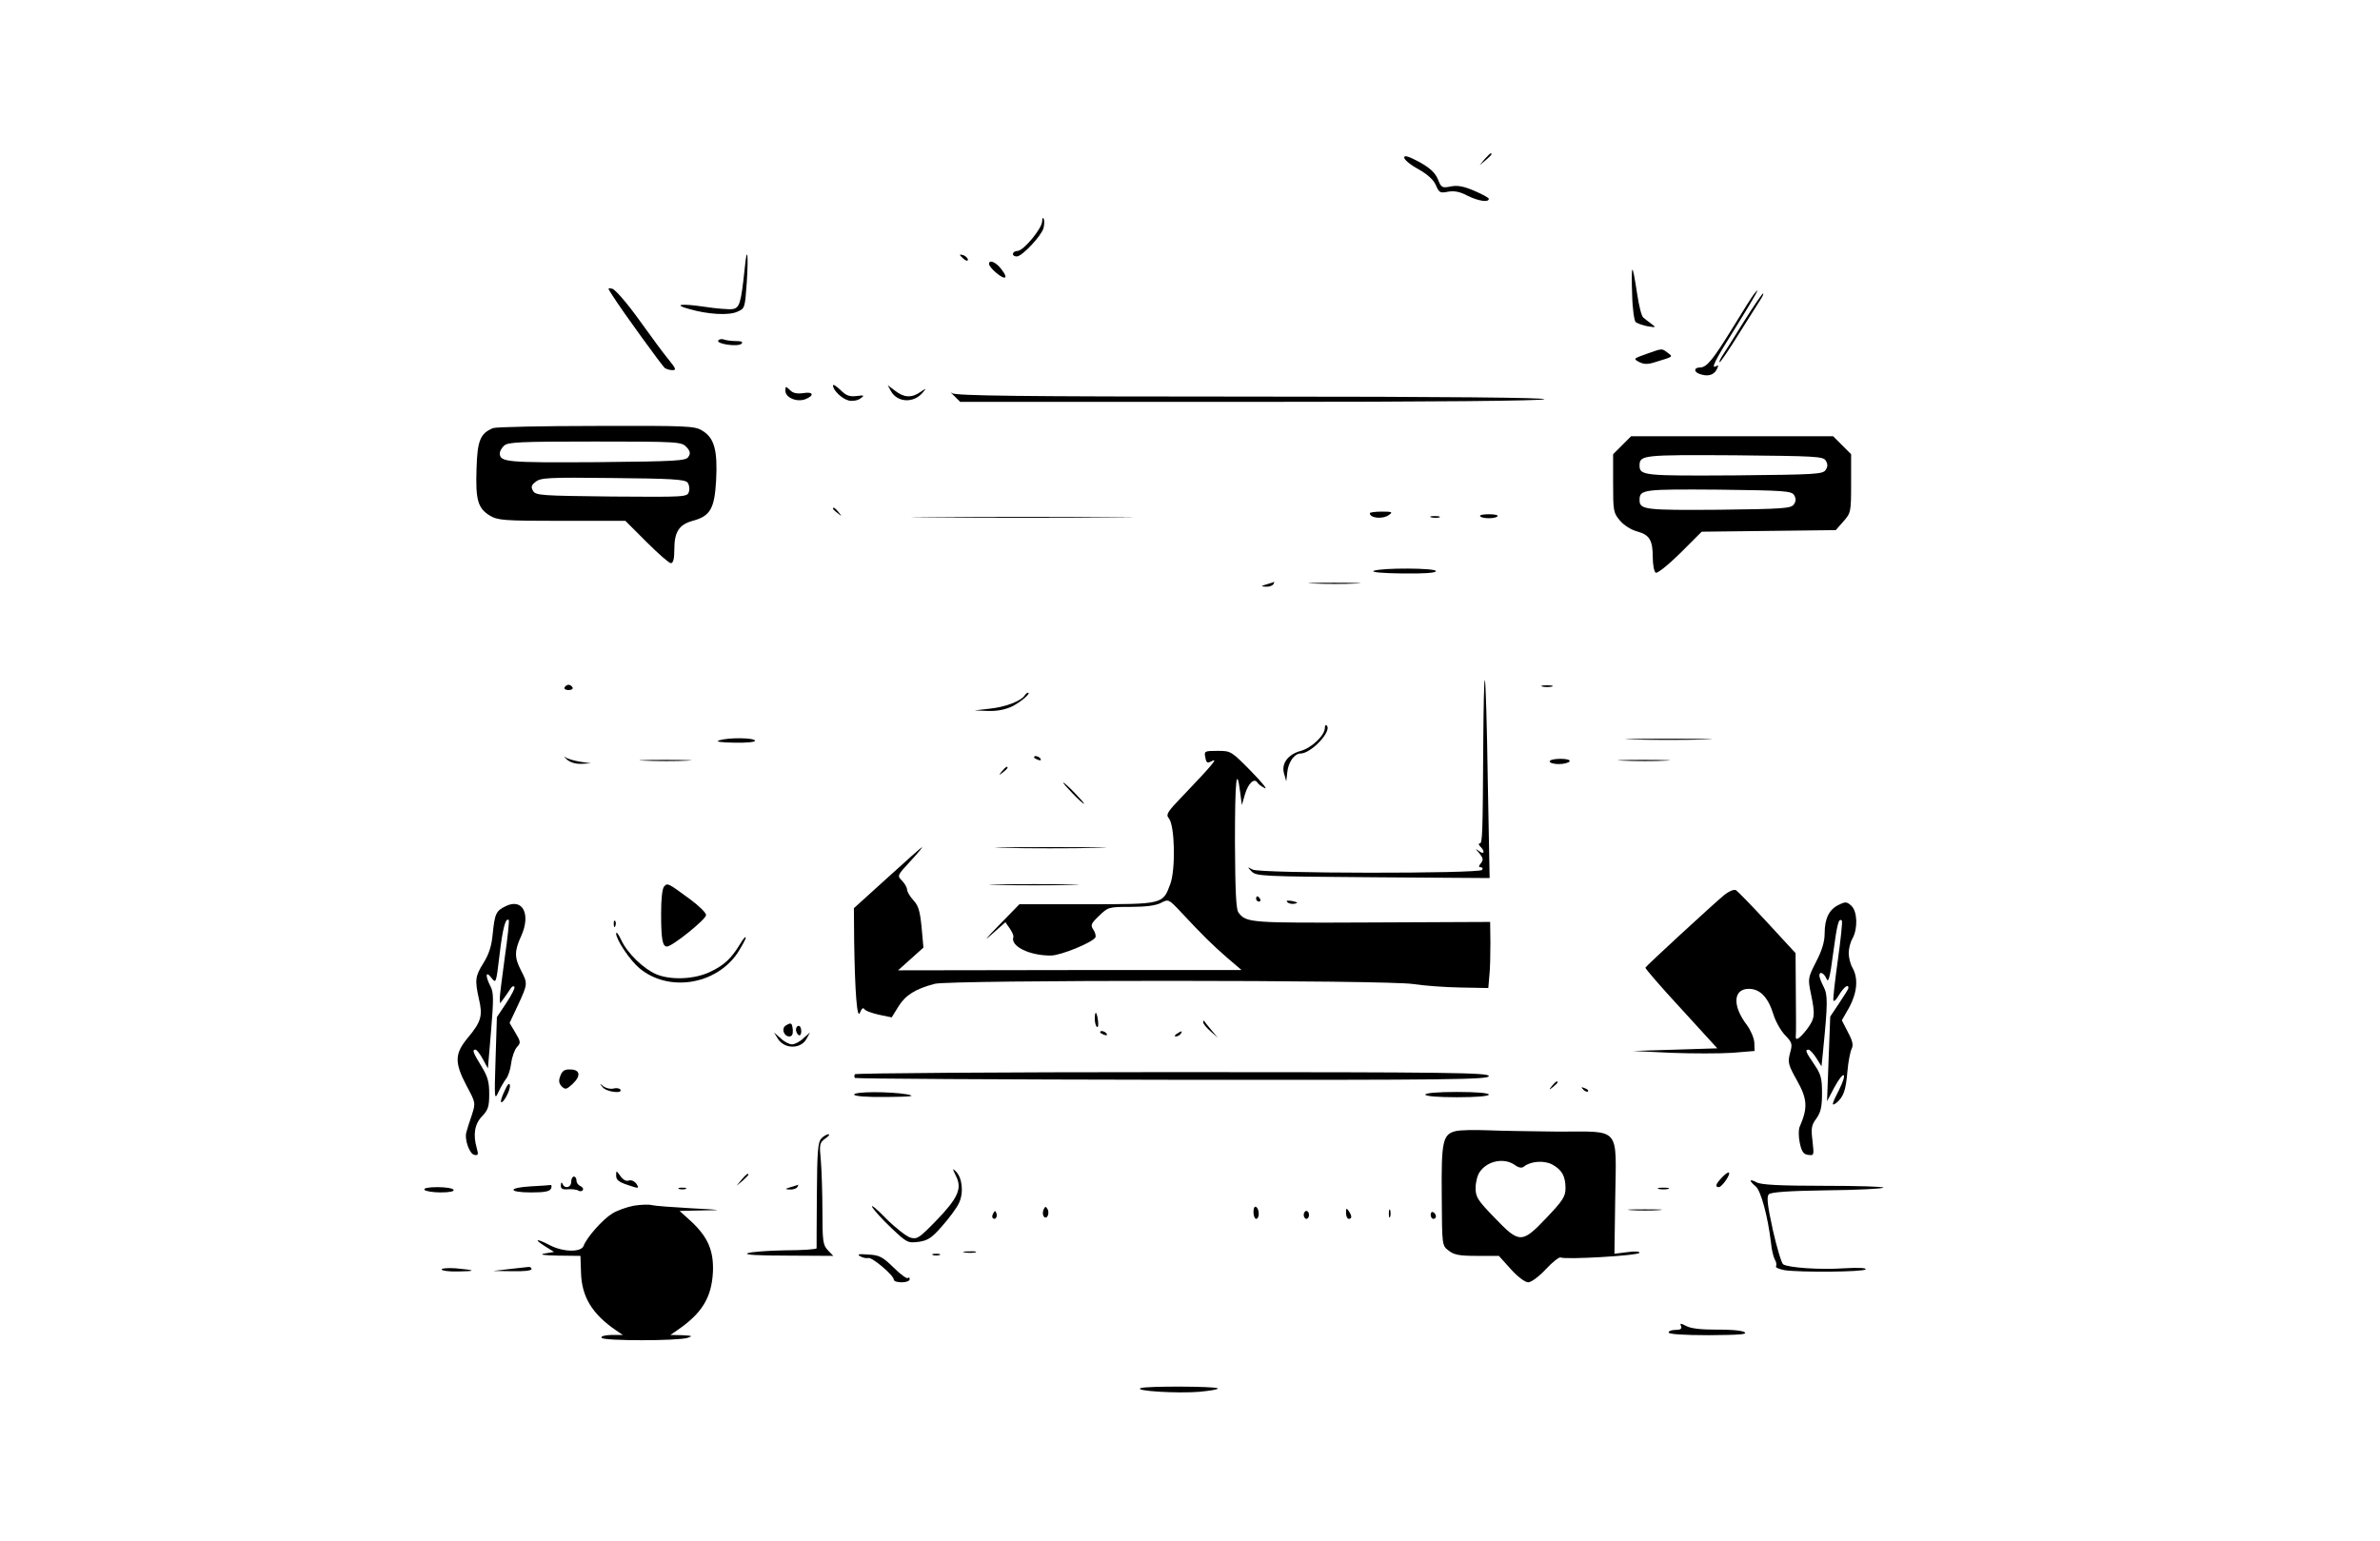 <?xml version="1.0" standalone="no"?>
<!DOCTYPE svg PUBLIC "-//W3C//DTD SVG 20010904//EN"
 "http://www.w3.org/TR/2001/REC-SVG-20010904/DTD/svg10.dtd">
<svg version="1.0" xmlns="http://www.w3.org/2000/svg"
 width="900pt" height="583pt" viewBox="0 0 900 583"
 preserveAspectRatio="xMidYMid meet">

<g transform="translate(0,583) scale(0.1,-0.1)"
fill="#000000" stroke="none">
<path d="M5310 5234 c0 -8 24 -28 54 -44 35 -20 58 -41 66 -61 12 -28 16 -30
46 -24 23 4 45 0 73 -15 40 -20 81 -27 81 -12 0 4 -24 17 -54 30 -40 17 -63
22 -89 17 -34 -7 -37 -5 -50 28 -11 25 -30 42 -71 65 -40 21 -56 26 -56 16z"/>
<path d="M5614 5228 l-19 -23 23 19 c21 18 27 26 19 26 -2 0 -12 -10 -23 -22z"/>
<path d="M3941 4993 c-1 -28 -71 -112 -93 -112 -22 -1 -24 -21 -3 -21 20 0 93
78 101 107 3 12 4 28 1 35 -3 7 -6 3 -6 -9z"/>
<path d="M2816 4813 c-14 -130 -19 -148 -46 -152 -14 -2 -62 2 -108 9 -89 13
-118 8 -55 -9 69 -20 149 -25 181 -10 29 12 29 14 36 112 7 109 1 144 -8 50z"/>
<path d="M3630 4866 c0 -2 7 -9 15 -16 9 -7 15 -8 15 -2 0 5 -7 12 -15 16 -8
3 -15 4 -15 2z"/>
<path d="M3740 4832 c0 -13 44 -52 58 -52 8 0 4 12 -10 30 -20 28 -48 40 -48
22z"/>
<path d="M6172 4715 c1 -52 8 -98 13 -103 6 -5 26 -12 45 -16 32 -5 34 -5 15
9 -11 8 -25 19 -31 24 -7 5 -17 48 -24 95 -7 47 -14 86 -17 86 -3 0 -3 -43 -1
-95z"/>
<path d="M2315 4714 c39 -62 190 -269 199 -276 6 -4 19 -8 29 -8 15 0 13 6
-13 38 -17 20 -68 89 -113 152 -46 64 -91 116 -102 118 -18 4 -18 4 0 -24z"/>
<path d="M6633 4718 c-6 -7 -41 -62 -78 -123 -78 -127 -101 -155 -127 -155
-22 0 -24 -16 -2 -24 30 -11 53 -6 65 15 8 15 8 19 0 15 -24 -15 -8 18 74 148
75 121 97 161 68 124z"/>
<path d="M6594 4613 c-37 -60 -74 -118 -82 -130 -8 -13 -12 -23 -9 -23 3 0 36
48 73 108 37 59 74 117 82 130 8 12 12 22 9 22 -3 0 -36 -48 -73 -107z"/>
<path d="M2716 4542 c-8 -13 75 -25 88 -12 7 7 0 10 -21 10 -17 0 -38 3 -46 6
-8 3 -18 1 -21 -4z"/>
<path d="M6225 4491 c-48 -17 -49 -18 -27 -30 18 -9 32 -10 60 -1 72 22 69 20
48 36 -23 17 -18 17 -81 -5z"/>
<path d="M3150 4372 c0 -18 34 -51 60 -57 14 -3 33 0 44 8 16 12 15 13 -16 9
-26 -3 -39 2 -61 24 -15 14 -27 22 -27 16z"/>
<path d="M2970 4352 c0 -26 43 -44 75 -32 36 14 31 30 -8 23 -24 -3 -39 0 -50
12 -16 15 -17 15 -17 -3z"/>
<path d="M3369 4351 c24 -44 87 -47 121 -5 14 17 14 17 -10 1 -33 -23 -62 -21
-95 5 l-28 21 12 -22z"/>
<path d="M3608 4333 l23 -23 1097 0 c691 0 1103 4 1112 10 10 6 -378 10 -1104
10 -880 0 -1123 3 -1136 13 -9 6 -5 2 8 -10z"/>
<path d="M1865 4211 c-49 -20 -60 -47 -63 -155 -4 -117 5 -148 50 -176 31 -18
51 -20 273 -20 l240 0 80 -80 c44 -44 85 -80 92 -80 9 0 13 17 13 53 0 65 18
93 69 107 67 18 83 46 89 153 6 114 -7 161 -52 188 -29 18 -53 19 -401 18
-203 0 -379 -4 -390 -8z m731 -72 c14 -15 16 -24 7 -37 -9 -15 -43 -17 -348
-20 -341 -2 -365 0 -365 34 0 7 7 20 16 28 13 14 59 16 343 16 318 0 328 -1
347 -21z m4 -134 c6 -8 9 -23 5 -35 -6 -20 -11 -20 -292 -18 -264 3 -287 4
-297 21 -9 15 -7 22 10 35 18 15 49 17 291 14 220 -2 273 -5 283 -17z"/>
<path d="M6134 4146 l-34 -34 0 -110 c0 -104 1 -112 26 -141 14 -17 42 -35 65
-41 47 -13 59 -33 59 -99 0 -27 5 -53 11 -57 6 -4 46 28 93 74 l81 81 253 3
254 3 29 33 c28 32 29 35 29 143 l0 111 -34 34 -34 34 -382 0 -382 0 -34 -34z
m770 -58 c8 -13 8 -23 0 -35 -10 -17 -40 -18 -344 -21 -342 -2 -360 -1 -360
37 0 40 12 41 359 39 305 -3 335 -4 345 -20z m-120 -130 c8 -13 8 -23 0 -35
-10 -16 -37 -18 -284 -21 -280 -2 -300 0 -300 37 0 40 14 41 299 39 248 -3
275 -5 285 -20z"/>
<path d="M3150 3906 c0 -2 8 -10 18 -17 15 -13 16 -12 3 4 -13 16 -21 21 -21
13z"/>
<path d="M5180 3889 c0 -19 50 -24 73 -6 15 10 11 12 -28 12 -25 0 -45 -3 -45
-6z"/>
<path d="M5597 3878 c2 -5 17 -8 33 -8 16 0 31 3 33 8 3 4 -12 7 -33 7 -21 0
-36 -3 -33 -7z"/>
<path d="M3528 3873 c189 -2 495 -2 680 0 185 1 31 2 -343 2 -374 0 -526 -1
-337 -2z"/>
<path d="M5413 3873 c9 -2 23 -2 30 0 6 3 -1 5 -18 5 -16 0 -22 -2 -12 -5z"/>
<path d="M5195 3671 c-12 -5 31 -9 108 -10 82 -1 127 2 127 9 0 12 -205 13
-235 1z"/>
<path d="M4790 3620 c-23 -7 -23 -8 -3 -9 12 -1 25 4 28 9 3 6 5 10 3 9 -2 -1
-14 -5 -28 -9z"/>
<path d="M4968 3623 c46 -2 118 -2 160 0 42 1 5 3 -83 3 -88 0 -123 -2 -77 -3z"/>
<path d="M5609 3024 c-2 -344 -3 -384 -13 -384 -6 0 -5 -5 2 -12 19 -19 14
-32 -5 -17 -15 11 -15 10 1 -8 15 -19 16 -25 6 -38 -9 -11 -9 -15 -1 -15 7 0
9 -4 6 -10 -9 -15 -839 -14 -868 1 -21 11 -21 11 -4 -7 17 -18 43 -19 459 -22
l441 -3 -7 372 c-3 205 -8 375 -11 377 -3 3 -5 -102 -6 -234z"/>
<path d="M2135 3230 c-3 -5 3 -10 15 -10 12 0 18 5 15 10 -3 6 -10 10 -15 10
-5 0 -12 -4 -15 -10z"/>
<path d="M5833 3233 c9 -2 25 -2 35 0 9 3 1 5 -18 5 -19 0 -27 -2 -17 -5z"/>
<path d="M3875 3200 c-13 -21 -72 -44 -130 -50 l-60 -7 53 -2 c35 -1 66 6 91
18 34 18 72 51 58 51 -3 0 -9 -5 -12 -10z"/>
<path d="M5010 3077 c0 -28 -50 -76 -91 -87 -49 -13 -75 -49 -63 -87 l8 -28 4
35 c4 38 27 70 50 70 40 0 120 85 99 106 -4 4 -7 0 -7 -9z"/>
<path d="M2720 3030 c-16 -5 3 -8 58 -9 49 -1 81 3 77 8 -6 11 -99 12 -135 1z"/>
<path d="M6178 3033 c72 -2 192 -2 265 0 72 1 13 3 -133 3 -146 0 -205 -2
-132 -3z"/>
<path d="M4558 2965 c4 -21 7 -23 26 -13 23 12 -3 -19 -113 -134 -57 -59 -63
-69 -51 -83 23 -28 26 -196 5 -250 -28 -75 -26 -75 -315 -75 l-255 0 -80 -82
c-46 -47 -57 -61 -27 -34 l54 48 16 -23 c9 -13 16 -28 14 -33 -12 -35 62 -71
143 -70 38 1 153 48 167 68 3 5 0 19 -7 29 -12 18 -10 23 21 53 34 33 36 34
120 34 56 0 95 5 114 15 29 15 29 15 77 -36 82 -88 117 -122 173 -171 l55 -47
-649 0 -650 -1 48 43 48 43 -7 77 c-6 61 -12 82 -31 102 -13 14 -24 33 -24 41
0 7 -9 23 -19 33 -19 19 -18 20 30 72 27 29 48 54 46 55 -1 1 -60 -51 -130
-115 l-128 -116 1 -125 c3 -193 11 -299 22 -270 6 15 12 20 16 14 4 -7 29 -16
56 -22 l48 -10 26 42 c26 42 64 66 137 85 57 15 1715 15 1810 -1 39 -6 118
-12 177 -13 l106 -2 4 46 c3 25 4 82 4 125 l-1 79 -447 -2 c-462 -2 -475 -2
-505 38 -9 12 -12 85 -13 265 0 235 6 296 20 188 l6 -47 12 41 c12 41 35 63
47 44 3 -6 16 -15 28 -21 12 -6 -12 23 -53 65 -74 75 -75 76 -126 76 -49 0
-51 -1 -46 -25z"/>
<path d="M2143 2958 c12 -11 33 -18 56 -17 l36 2 -42 6 c-23 4 -47 11 -55 17
-8 5 -5 1 5 -8z"/>
<path d="M3910 2966 c0 -2 7 -7 16 -10 8 -3 12 -2 9 4 -6 10 -25 14 -25 6z"/>
<path d="M2438 2953 c46 -2 118 -2 160 0 42 1 5 3 -83 3 -88 0 -123 -2 -77 -3z"/>
<path d="M5860 2950 c0 -5 15 -10 34 -10 19 0 38 5 41 10 4 6 -10 10 -34 10
-23 0 -41 -4 -41 -10z"/>
<path d="M6138 2953 c46 -2 118 -2 160 0 42 1 5 3 -83 3 -88 0 -123 -2 -77 -3z"/>
<path d="M3789 2913 c-13 -16 -12 -17 4 -4 9 7 17 15 17 17 0 8 -8 3 -21 -13z"/>
<path d="M4055 2830 c21 -22 41 -40 44 -40 3 0 -13 18 -34 40 -21 22 -41 40
-44 40 -3 0 13 -18 34 -40z"/>
<path d="M3802 2623 c92 -2 245 -2 340 0 95 1 20 3 -167 3 -187 0 -265 -2
-173 -3z"/>
<path d="M2512 2478 c-8 -8 -12 -48 -12 -104 0 -95 5 -124 22 -124 20 0 148
103 148 119 0 9 -28 36 -62 61 -82 60 -83 61 -96 48z"/>
<path d="M3773 2483 c75 -2 199 -2 275 0 75 1 13 3 -138 3 -151 0 -213 -2
-137 -3z"/>
<path d="M6518 2443 c-42 -35 -292 -265 -296 -273 -1 -3 59 -73 135 -155 l137
-150 -159 -5 -160 -5 145 -7 c80 -3 183 -3 230 0 l85 7 -1 32 c-1 17 -14 47
-28 66 -56 73 -52 137 7 137 43 0 73 -32 93 -96 8 -27 28 -62 44 -79 27 -28
29 -33 19 -68 -9 -35 -7 -44 26 -103 40 -71 42 -104 10 -177 -4 -10 -4 -37 1
-60 7 -33 14 -43 32 -45 22 -3 22 -2 16 53 -6 48 -4 60 15 85 16 23 21 43 21
95 0 57 -4 72 -30 110 -32 47 -35 55 -21 55 5 0 18 -14 29 -31 l20 -32 6 59
c18 181 18 211 2 242 -9 17 -16 36 -16 42 0 18 17 11 27 -12 7 -17 13 3 25 96
15 111 21 136 33 124 3 -2 -4 -69 -15 -148 -11 -79 -19 -148 -17 -154 2 -6 12
4 22 22 18 29 35 42 35 25 0 -3 -16 -29 -35 -57 l-34 -51 -6 -160 -6 -160 28
53 c36 66 51 58 18 -9 -29 -56 -31 -66 -9 -49 25 22 34 45 40 117 3 37 11 76
16 86 7 14 4 30 -14 63 l-23 45 28 49 c30 56 35 110 12 150 -8 14 -14 39 -14
55 0 17 6 41 14 55 21 37 19 103 -4 124 -17 16 -23 16 -47 4 -37 -17 -54 -52
-54 -108 0 -31 -10 -65 -32 -107 -31 -61 -32 -64 -20 -121 17 -82 15 -94 -15
-135 -29 -37 -45 -47 -42 -24 1 6 1 80 0 162 l-1 150 -106 115 c-58 63 -112
118 -119 123 -8 4 -26 -3 -47 -20z"/>
<path d="M4750 2430 c0 -5 5 -10 11 -10 5 0 7 5 4 10 -3 6 -8 10 -11 10 -2 0
-4 -4 -4 -10z"/>
<path d="M4868 2418 c6 -6 18 -8 28 -6 14 3 12 5 -9 10 -19 3 -25 2 -19 -4z"/>
<path d="M1913 2403 c-37 -18 -42 -27 -50 -107 -4 -43 -14 -75 -34 -107 -32
-51 -34 -65 -18 -137 15 -63 9 -86 -41 -146 -51 -61 -52 -94 -6 -182 35 -65
35 -65 20 -112 -9 -26 -18 -54 -20 -63 -9 -26 11 -84 30 -87 14 -3 16 1 9 25
-15 52 -8 92 20 121 23 24 27 37 27 85 0 46 -6 66 -30 105 -32 52 -35 62 -22
62 5 0 17 -16 28 -36 l19 -35 12 142 c10 121 10 147 -3 170 -20 39 -17 59 4
31 18 -23 18 -22 31 86 12 102 23 143 35 132 2 -3 -4 -66 -15 -140 -10 -74
-19 -144 -19 -155 l1 -20 15 20 c8 11 19 27 24 35 5 8 11 12 15 8 4 -3 -10
-31 -30 -61 l-36 -54 -5 -159 c-5 -151 -4 -157 11 -124 9 19 22 41 29 50 7 8
16 34 19 58 3 24 13 52 22 62 15 16 14 20 -6 54 l-22 37 32 68 c37 80 37 81
11 131 -25 49 -25 73 1 130 37 82 6 144 -58 113z"/>
<path d="M2321 2334 c0 -11 3 -14 6 -6 3 7 2 16 -1 19 -3 4 -6 -2 -5 -13z"/>
<path d="M2330 2299 c0 -23 52 -101 88 -131 109 -91 287 -64 370 56 17 27 32
53 32 60 0 6 -10 -5 -21 -24 -34 -56 -61 -81 -114 -106 -59 -28 -147 -32 -203
-9 -49 21 -110 80 -133 130 -10 22 -19 33 -19 24z"/>
<path d="M4140 1976 c0 -14 4 -27 8 -30 5 -3 6 8 4 25 -5 35 -12 38 -12 5z"/>
<path d="M4550 1963 c0 -5 12 -20 28 -34 l27 -24 -25 30 c-14 17 -26 32 -27
34 -2 2 -3 0 -3 -6z"/>
<path d="M2971 1951 c-17 -11 -7 -41 14 -41 10 0 14 8 13 25 -3 27 -6 29 -27
16z"/>
<path d="M3010 1936 c0 -8 5 -18 10 -21 6 -3 10 3 10 14 0 12 -4 21 -10 21 -5
0 -10 -6 -10 -14z"/>
<path d="M4160 1926 c0 -2 7 -7 16 -10 8 -3 12 -2 9 4 -6 10 -25 14 -25 6z"/>
<path d="M4450 1920 c-9 -6 -10 -10 -3 -10 6 0 15 5 18 10 8 12 4 12 -15 0z"/>
<path d="M2941 1902 c25 -41 89 -41 110 1 l12 22 -25 -22 c-13 -13 -33 -23
-43 -23 -10 0 -30 10 -43 23 l-25 22 14 -23z"/>
<path d="M2119 1761 c-7 -18 -6 -28 5 -40 14 -13 18 -12 41 9 33 31 29 55 -9
55 -21 1 -30 -5 -37 -24z"/>
<path d="M3233 1767 c-3 -5 -3 -11 0 -14 3 -3 544 -6 1201 -7 1057 -1 1196 1
1196 14 0 13 -140 15 -1196 15 -658 0 -1198 -4 -1201 -8z"/>
<path d="M1908 1704 c-10 -21 -16 -40 -13 -42 7 -8 37 47 33 64 -2 10 -9 3
-20 -22z"/>
<path d="M5869 1723 c-13 -16 -12 -17 4 -4 9 7 17 15 17 17 0 8 -8 3 -21 -13z"/>
<path d="M2279 1718 c13 -18 77 -26 67 -9 -3 5 -15 7 -26 4 -11 -3 -28 1 -38
8 -15 13 -16 12 -3 -3z"/>
<path d="M5987 1709 c7 -7 15 -10 18 -7 3 3 -2 9 -12 12 -14 6 -15 5 -6 -5z"/>
<path d="M3230 1690 c0 -6 47 -10 123 -9 95 1 112 3 77 10 -66 11 -200 11
-200 -1z"/>
<path d="M5390 1690 c0 -6 47 -10 120 -10 73 0 120 4 120 10 0 6 -47 10 -120
10 -73 0 -120 -4 -120 -10z"/>
<path d="M5505 1552 c-49 -12 -55 -37 -53 -245 1 -188 1 -188 26 -207 20 -16
40 -20 107 -20 l83 0 45 -50 c26 -29 54 -50 66 -50 11 0 40 21 67 50 25 27 51
47 56 44 15 -9 298 7 298 18 0 5 -21 6 -47 2 l-48 -6 3 210 c4 274 23 252
-215 252 -98 1 -218 3 -268 5 -49 2 -103 1 -120 -3z m223 -128 c15 -11 27 -13
35 -6 25 20 75 24 106 8 37 -20 51 -44 51 -90 0 -31 -10 -47 -71 -111 -94 -99
-103 -99 -197 -1 -64 66 -72 78 -72 113 0 21 7 49 16 61 29 42 92 54 132 26z"/>
<path d="M3106 1524 c-13 -13 -16 -48 -17 -212 -1 -108 -1 -200 -1 -203 1 -4
-53 -8 -119 -8 -66 -1 -130 -6 -142 -11 -14 -6 39 -9 151 -9 l173 -1 -21 22
c-18 19 -20 35 -20 147 0 69 -3 156 -6 192 -6 61 -5 67 17 83 13 9 18 16 12
16 -6 0 -19 -7 -27 -16z"/>
<path d="M3615 1382 c24 -47 8 -83 -75 -169 -64 -66 -72 -71 -97 -64 -16 5
-57 37 -92 72 -34 35 -58 55 -53 44 6 -11 38 -47 72 -79 59 -56 63 -58 103
-53 35 5 50 14 89 59 26 29 55 68 64 87 19 39 13 96 -11 120 -14 14 -14 12 0
-17z"/>
<path d="M2330 1383 c0 -16 11 -24 44 -35 42 -14 44 -14 33 4 -7 10 -19 16
-29 13 -10 -4 -22 3 -32 17 -16 22 -16 22 -16 1z"/>
<path d="M6512 1377 c-24 -25 -28 -37 -12 -37 11 0 45 48 38 55 -2 3 -14 -5
-26 -18z"/>
<path d="M2804 1368 l-19 -23 23 19 c12 11 22 21 22 23 0 8 -8 2 -26 -19z"/>
<path d="M2160 1360 c0 -22 -25 -28 -33 -7 -3 7 -6 5 -6 -6 -1 -13 6 -17 27
-15 15 1 33 -1 39 -5 6 -4 14 -3 17 2 3 5 -1 11 -9 15 -8 3 -15 12 -15 21 0 8
-4 15 -10 15 -5 0 -10 -9 -10 -20z"/>
<path d="M6620 1364 c0 -3 9 -13 20 -22 19 -17 45 -112 57 -212 2 -25 9 -53
14 -63 6 -9 8 -21 5 -26 -3 -5 11 -11 32 -15 59 -9 300 -7 307 3 3 6 -29 7
-83 4 -89 -6 -208 2 -229 15 -6 4 -24 63 -39 130 -21 96 -24 126 -15 135 8 8
74 13 219 15 113 1 210 6 214 10 4 4 -97 7 -225 7 -169 0 -238 4 -254 13 -13
7 -23 10 -23 6z"/>
<path d="M2008 1343 c-89 -5 -88 -23 1 -23 52 0 70 4 75 15 3 8 2 14 -2 13 -4
-1 -37 -3 -74 -5z"/>
<path d="M2990 1340 c-23 -7 -23 -8 -3 -9 12 -1 25 4 28 9 3 6 5 10 3 9 -2 -1
-14 -5 -28 -9z"/>
<path d="M1605 1330 c3 -5 31 -10 61 -10 34 0 53 4 49 10 -3 6 -31 10 -61 10
-34 0 -53 -4 -49 -10z"/>
<path d="M2568 1333 c6 -2 18 -2 25 0 6 3 1 5 -13 5 -14 0 -19 -2 -12 -5z"/>
<path d="M6273 1333 c9 -2 25 -2 35 0 9 3 1 5 -18 5 -19 0 -27 -2 -17 -5z"/>
<path d="M2398 1270 c-27 -5 -64 -18 -83 -30 -36 -22 -97 -91 -108 -122 -9
-25 -77 -24 -127 2 -52 27 -64 25 -20 -3 l35 -22 -35 -6 c-23 -4 -6 -7 50 -8
l85 -1 2 -60 c2 -94 41 -159 133 -222 l25 -17 -43 0 c-26 -1 -41 -5 -37 -11 7
-12 288 -12 325 0 21 7 18 8 -20 10 l-45 1 25 17 c95 65 131 124 136 222 3 80
-19 131 -82 190 l-44 40 88 2 c79 1 74 2 -43 8 -71 4 -139 9 -150 12 -11 3
-41 2 -67 -2z"/>
<path d="M3946 1254 c-4 -9 -3 -21 2 -26 12 -12 23 15 12 31 -5 9 -9 8 -14 -5z"/>
<path d="M4740 1246 c0 -14 5 -26 10 -26 6 0 10 9 10 19 0 11 -4 23 -10 26 -6
4 -10 -5 -10 -19z"/>
<path d="M5090 1243 c0 -13 5 -23 10 -23 13 0 13 11 0 30 -8 12 -10 11 -10 -7z"/>
<path d="M5252 1240 c0 -14 2 -19 5 -12 2 6 2 18 0 25 -3 6 -5 1 -5 -13z"/>
<path d="M6168 1253 c28 -2 76 -2 105 0 28 2 5 3 -53 3 -58 0 -81 -1 -52 -3z"/>
<path d="M3756 1241 c-4 -7 -5 -15 -2 -18 9 -9 19 4 14 18 -4 11 -6 11 -12 0z"/>
<path d="M4930 1235 c0 -8 5 -15 10 -15 6 0 10 7 10 15 0 8 -4 15 -10 15 -5 0
-10 -7 -10 -15z"/>
<path d="M5410 1236 c0 -9 5 -16 10 -16 6 0 10 4 10 9 0 6 -4 13 -10 16 -5 3
-10 -1 -10 -9z"/>
<path d="M3648 1093 c12 -2 30 -2 40 0 9 3 -1 5 -23 4 -22 0 -30 -2 -17 -4z"/>
<path d="M3252 1079 c10 -6 24 -9 32 -7 15 3 96 -66 96 -82 0 -6 14 -10 30
-10 17 0 30 5 30 12 0 6 -3 8 -7 4 -4 -3 -28 14 -54 40 -41 40 -53 47 -95 49
-36 3 -44 1 -32 -6z"/>
<path d="M3528 1083 c6 -2 18 -2 25 0 6 3 1 5 -13 5 -14 0 -19 -2 -12 -5z"/>
<path d="M1670 1029 c0 -5 28 -9 63 -8 71 1 67 5 -10 12 -29 2 -53 0 -53 -4z"/>
<path d="M1925 1030 l-60 -7 73 -1 c42 -1 72 2 72 8 0 6 -6 9 -12 8 -7 -1 -40
-4 -73 -8z"/>
<path d="M6357 814 c4 -10 -3 -14 -21 -14 -14 0 -26 -4 -26 -10 0 -6 57 -10
153 -10 117 1 148 3 133 12 -11 6 -57 10 -105 9 -57 0 -95 4 -113 13 -23 12
-26 12 -21 0z"/>
<path d="M4314 580 c-30 -11 142 -21 222 -14 41 4 72 9 69 13 -8 8 -269 9
-291 1z"/>
</g>
</svg>
